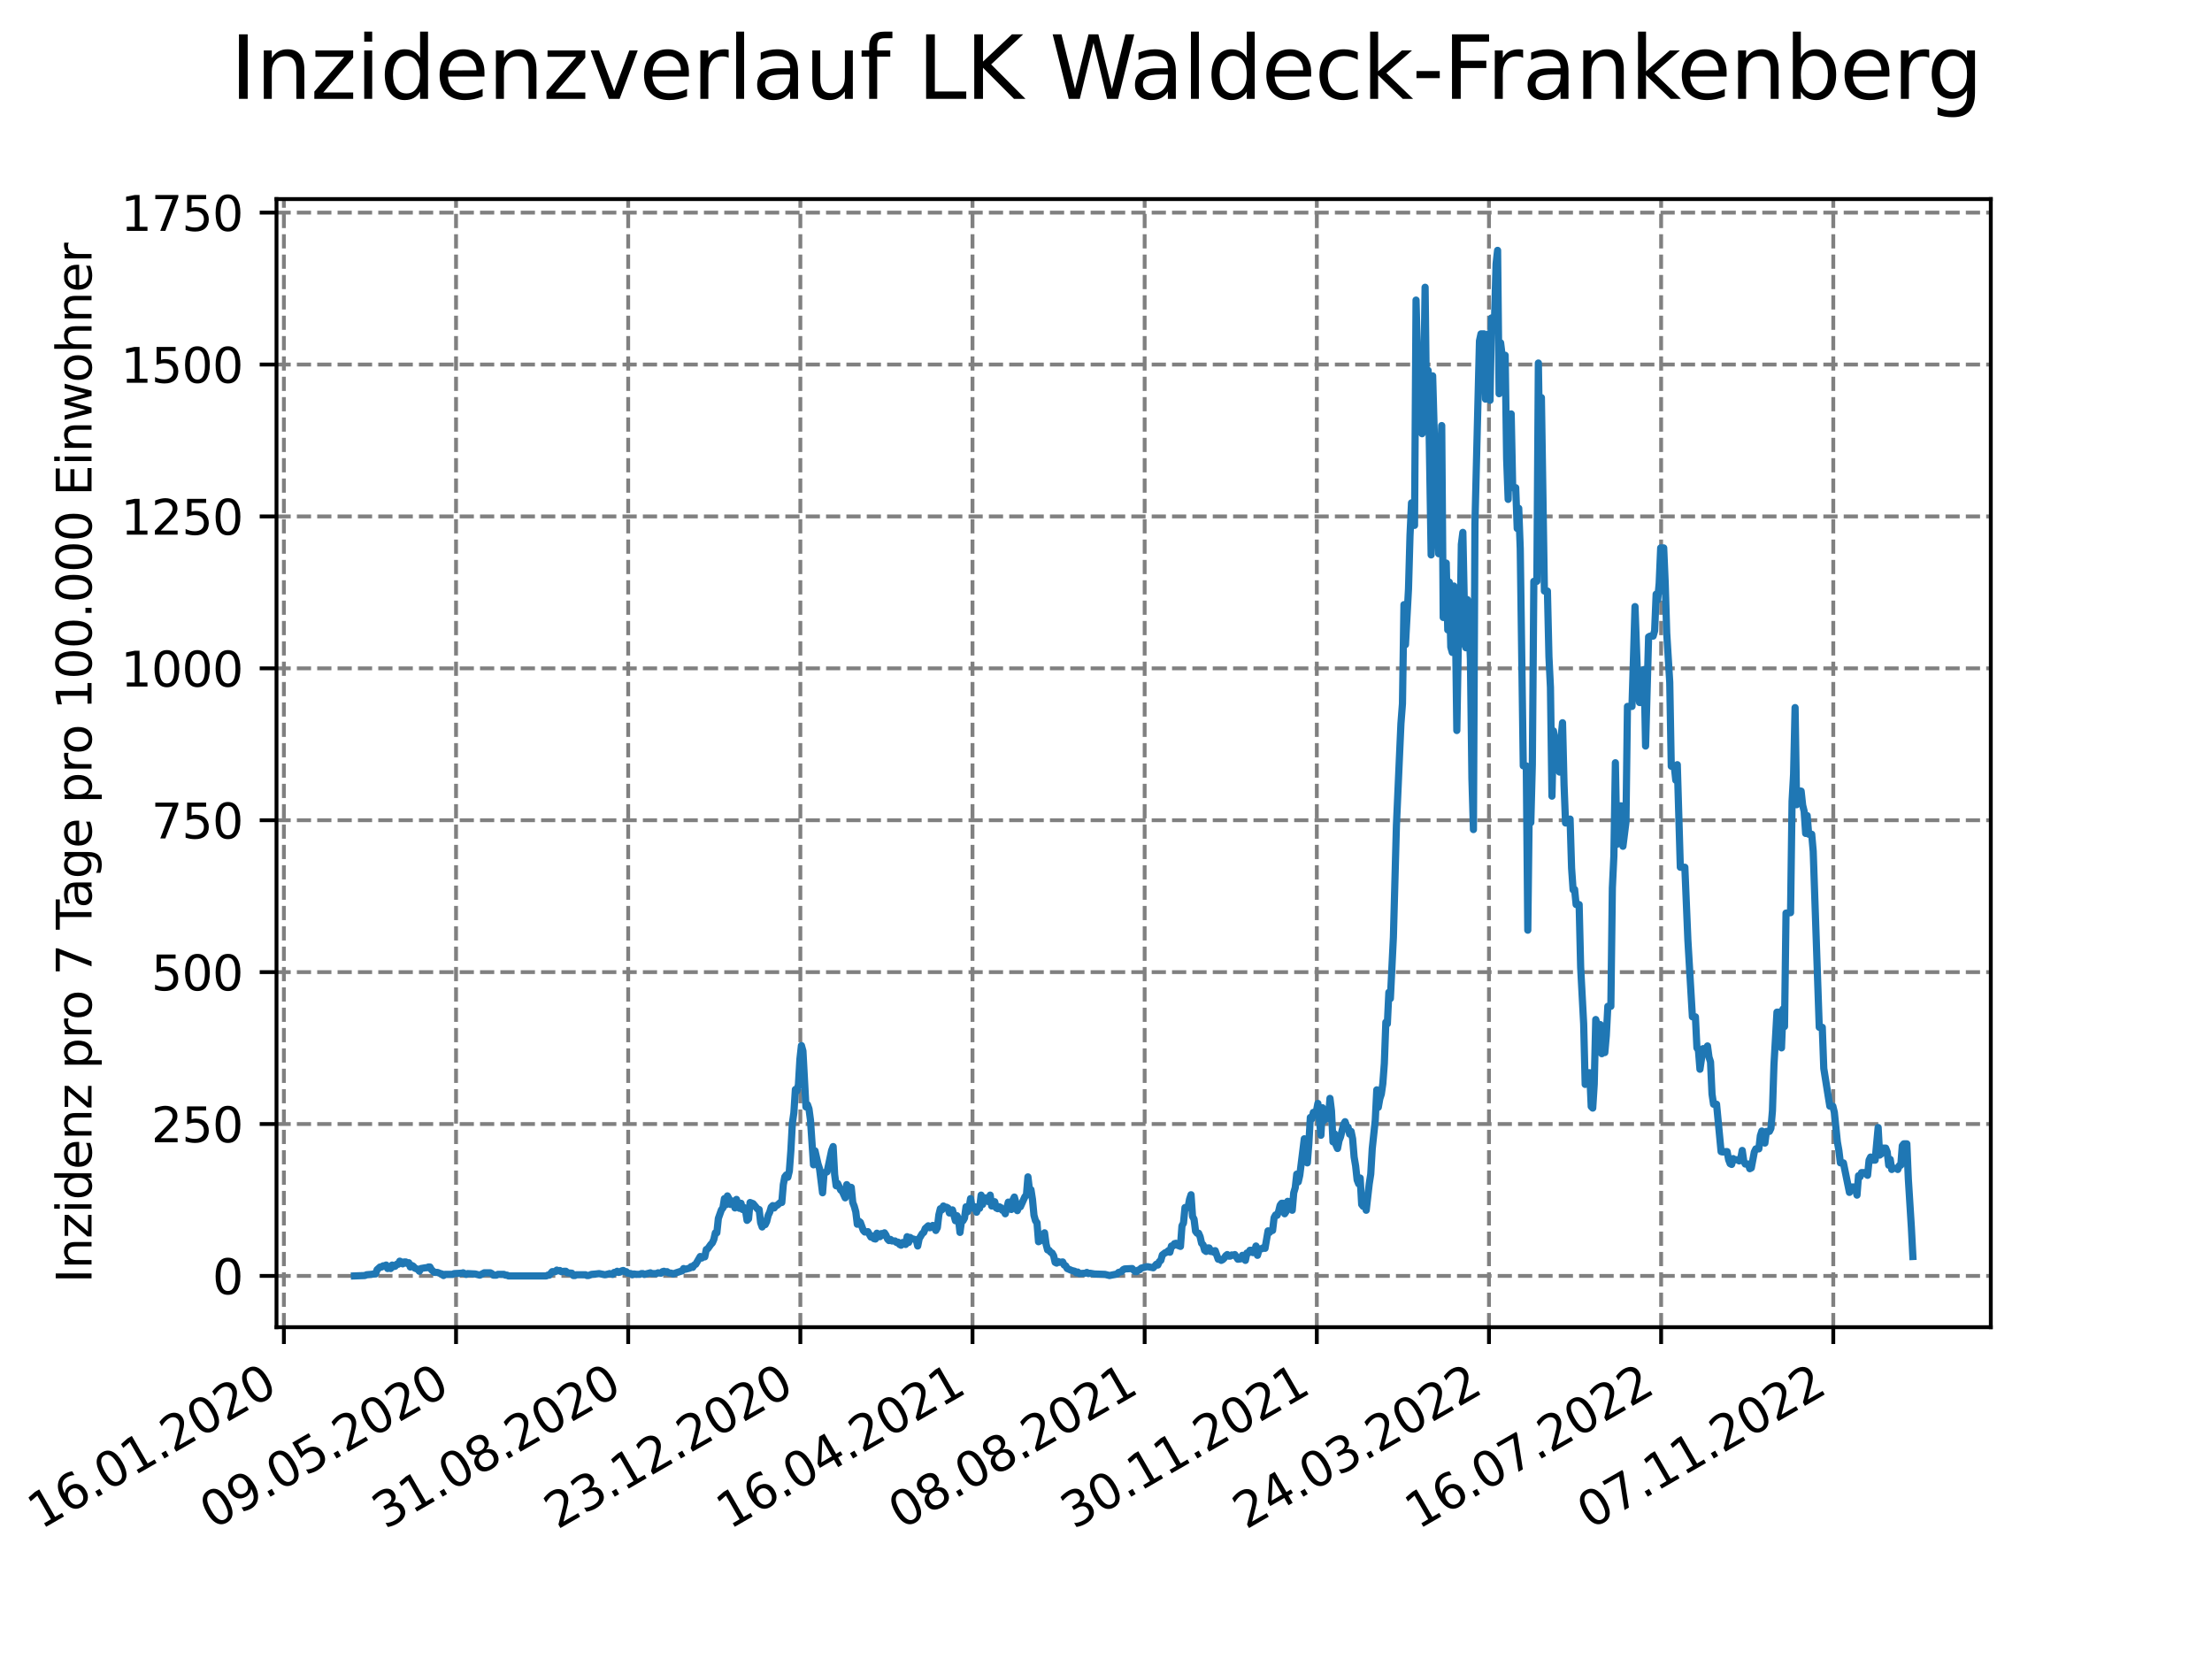 <?xml version="1.0" encoding="utf-8" standalone="no"?>
<!DOCTYPE svg PUBLIC "-//W3C//DTD SVG 1.1//EN"
  "http://www.w3.org/Graphics/SVG/1.1/DTD/svg11.dtd">
<svg xmlns:xlink="http://www.w3.org/1999/xlink" width="460.8pt" height="345.6pt" viewBox="0 0 460.8 345.6" xmlns="http://www.w3.org/2000/svg" version="1.1">
 <defs>
  <style type="text/css">*{stroke-linejoin: round; stroke-linecap: butt}</style>
 </defs>
 <g id="figure_1">
  <g id="patch_1">
   <path d="M 0 345.6 
L 460.8 345.6 
L 460.8 0 
L 0 0 
z
" style="fill: #ffffff"/>
  </g>
  <g id="axes_1">
   <g id="patch_2">
    <path d="M 57.6 276.48 
L 414.72 276.48 
L 414.72 41.472 
L 57.6 41.472 
z
" style="fill: #ffffff"/>
   </g>
   <g id="matplotlib.axis_1">
    <g id="xtick_1">
     <g id="line2d_1">
      <path d="M 59.139 276.48 
L 59.139 41.472 
" clip-path="url(#p435e2db1ad)" style="fill: none; stroke-dasharray: 2.96,1.28; stroke-dashoffset: 0; stroke: #808080; stroke-width: 0.8"/>
     </g>
     <g id="line2d_2">
      <defs>
       <path id="m1761af29ce" d="M 0 0 
L 0 3.5 
" style="stroke: #000000; stroke-width: 0.8"/>
      </defs>
      <g>
       <use xlink:href="#m1761af29ce" x="59.139" y="276.48" style="stroke: #000000; stroke-width: 0.8"/>
      </g>
     </g>
     <g id="text_1">
      <!-- 16.01.2020 -->
      <g transform="translate(8.514 318.689) rotate(-30) scale(0.1 -0.1)">
       <defs>
        <path id="DejaVuSans-31" d="M 794 531 
L 1825 531 
L 1825 4091 
L 703 3866 
L 703 4441 
L 1819 4666 
L 2450 4666 
L 2450 531 
L 3481 531 
L 3481 0 
L 794 0 
L 794 531 
z
" transform="scale(0.016)"/>
        <path id="DejaVuSans-36" d="M 2113 2584 
Q 1688 2584 1439 2293 
Q 1191 2003 1191 1497 
Q 1191 994 1439 701 
Q 1688 409 2113 409 
Q 2538 409 2786 701 
Q 3034 994 3034 1497 
Q 3034 2003 2786 2293 
Q 2538 2584 2113 2584 
z
M 3366 4563 
L 3366 3988 
Q 3128 4100 2886 4159 
Q 2644 4219 2406 4219 
Q 1781 4219 1451 3797 
Q 1122 3375 1075 2522 
Q 1259 2794 1537 2939 
Q 1816 3084 2150 3084 
Q 2853 3084 3261 2657 
Q 3669 2231 3669 1497 
Q 3669 778 3244 343 
Q 2819 -91 2113 -91 
Q 1303 -91 875 529 
Q 447 1150 447 2328 
Q 447 3434 972 4092 
Q 1497 4750 2381 4750 
Q 2619 4750 2861 4703 
Q 3103 4656 3366 4563 
z
" transform="scale(0.016)"/>
        <path id="DejaVuSans-2e" d="M 684 794 
L 1344 794 
L 1344 0 
L 684 0 
L 684 794 
z
" transform="scale(0.016)"/>
        <path id="DejaVuSans-30" d="M 2034 4250 
Q 1547 4250 1301 3770 
Q 1056 3291 1056 2328 
Q 1056 1369 1301 889 
Q 1547 409 2034 409 
Q 2525 409 2770 889 
Q 3016 1369 3016 2328 
Q 3016 3291 2770 3770 
Q 2525 4250 2034 4250 
z
M 2034 4750 
Q 2819 4750 3233 4129 
Q 3647 3509 3647 2328 
Q 3647 1150 3233 529 
Q 2819 -91 2034 -91 
Q 1250 -91 836 529 
Q 422 1150 422 2328 
Q 422 3509 836 4129 
Q 1250 4750 2034 4750 
z
" transform="scale(0.016)"/>
        <path id="DejaVuSans-32" d="M 1228 531 
L 3431 531 
L 3431 0 
L 469 0 
L 469 531 
Q 828 903 1448 1529 
Q 2069 2156 2228 2338 
Q 2531 2678 2651 2914 
Q 2772 3150 2772 3378 
Q 2772 3750 2511 3984 
Q 2250 4219 1831 4219 
Q 1534 4219 1204 4116 
Q 875 4013 500 3803 
L 500 4441 
Q 881 4594 1212 4672 
Q 1544 4750 1819 4750 
Q 2544 4750 2975 4387 
Q 3406 4025 3406 3419 
Q 3406 3131 3298 2873 
Q 3191 2616 2906 2266 
Q 2828 2175 2409 1742 
Q 1991 1309 1228 531 
z
" transform="scale(0.016)"/>
       </defs>
       <use xlink:href="#DejaVuSans-31"/>
       <use xlink:href="#DejaVuSans-36" x="63.623"/>
       <use xlink:href="#DejaVuSans-2e" x="127.246"/>
       <use xlink:href="#DejaVuSans-30" x="159.033"/>
       <use xlink:href="#DejaVuSans-31" x="222.656"/>
       <use xlink:href="#DejaVuSans-2e" x="286.279"/>
       <use xlink:href="#DejaVuSans-32" x="318.066"/>
       <use xlink:href="#DejaVuSans-30" x="381.689"/>
       <use xlink:href="#DejaVuSans-32" x="445.312"/>
       <use xlink:href="#DejaVuSans-30" x="508.936"/>
      </g>
     </g>
    </g>
    <g id="xtick_2">
     <g id="line2d_3">
      <path d="M 95.002 276.48 
L 95.002 41.472 
" clip-path="url(#p435e2db1ad)" style="fill: none; stroke-dasharray: 2.96,1.28; stroke-dashoffset: 0; stroke: #808080; stroke-width: 0.8"/>
     </g>
     <g id="line2d_4">
      <g>
       <use xlink:href="#m1761af29ce" x="95.002" y="276.48" style="stroke: #000000; stroke-width: 0.8"/>
      </g>
     </g>
     <g id="text_2">
      <!-- 09.05.2020 -->
      <g transform="translate(44.377 318.689) rotate(-30) scale(0.1 -0.1)">
       <defs>
        <path id="DejaVuSans-39" d="M 703 97 
L 703 672 
Q 941 559 1184 500 
Q 1428 441 1663 441 
Q 2288 441 2617 861 
Q 2947 1281 2994 2138 
Q 2813 1869 2534 1725 
Q 2256 1581 1919 1581 
Q 1219 1581 811 2004 
Q 403 2428 403 3163 
Q 403 3881 828 4315 
Q 1253 4750 1959 4750 
Q 2769 4750 3195 4129 
Q 3622 3509 3622 2328 
Q 3622 1225 3098 567 
Q 2575 -91 1691 -91 
Q 1453 -91 1209 -44 
Q 966 3 703 97 
z
M 1959 2075 
Q 2384 2075 2632 2365 
Q 2881 2656 2881 3163 
Q 2881 3666 2632 3958 
Q 2384 4250 1959 4250 
Q 1534 4250 1286 3958 
Q 1038 3666 1038 3163 
Q 1038 2656 1286 2365 
Q 1534 2075 1959 2075 
z
" transform="scale(0.016)"/>
        <path id="DejaVuSans-35" d="M 691 4666 
L 3169 4666 
L 3169 4134 
L 1269 4134 
L 1269 2991 
Q 1406 3038 1543 3061 
Q 1681 3084 1819 3084 
Q 2600 3084 3056 2656 
Q 3513 2228 3513 1497 
Q 3513 744 3044 326 
Q 2575 -91 1722 -91 
Q 1428 -91 1123 -41 
Q 819 9 494 109 
L 494 744 
Q 775 591 1075 516 
Q 1375 441 1709 441 
Q 2250 441 2565 725 
Q 2881 1009 2881 1497 
Q 2881 1984 2565 2268 
Q 2250 2553 1709 2553 
Q 1456 2553 1204 2497 
Q 953 2441 691 2322 
L 691 4666 
z
" transform="scale(0.016)"/>
       </defs>
       <use xlink:href="#DejaVuSans-30"/>
       <use xlink:href="#DejaVuSans-39" x="63.623"/>
       <use xlink:href="#DejaVuSans-2e" x="127.246"/>
       <use xlink:href="#DejaVuSans-30" x="159.033"/>
       <use xlink:href="#DejaVuSans-35" x="222.656"/>
       <use xlink:href="#DejaVuSans-2e" x="286.279"/>
       <use xlink:href="#DejaVuSans-32" x="318.066"/>
       <use xlink:href="#DejaVuSans-30" x="381.689"/>
       <use xlink:href="#DejaVuSans-32" x="445.312"/>
       <use xlink:href="#DejaVuSans-30" x="508.936"/>
      </g>
     </g>
    </g>
    <g id="xtick_3">
     <g id="line2d_5">
      <path d="M 130.865 276.48 
L 130.865 41.472 
" clip-path="url(#p435e2db1ad)" style="fill: none; stroke-dasharray: 2.96,1.28; stroke-dashoffset: 0; stroke: #808080; stroke-width: 0.8"/>
     </g>
     <g id="line2d_6">
      <g>
       <use xlink:href="#m1761af29ce" x="130.865" y="276.48" style="stroke: #000000; stroke-width: 0.8"/>
      </g>
     </g>
     <g id="text_3">
      <!-- 31.08.2020 -->
      <g transform="translate(80.24 318.689) rotate(-30) scale(0.1 -0.1)">
       <defs>
        <path id="DejaVuSans-33" d="M 2597 2516 
Q 3050 2419 3304 2112 
Q 3559 1806 3559 1356 
Q 3559 666 3084 287 
Q 2609 -91 1734 -91 
Q 1441 -91 1130 -33 
Q 819 25 488 141 
L 488 750 
Q 750 597 1062 519 
Q 1375 441 1716 441 
Q 2309 441 2620 675 
Q 2931 909 2931 1356 
Q 2931 1769 2642 2001 
Q 2353 2234 1838 2234 
L 1294 2234 
L 1294 2753 
L 1863 2753 
Q 2328 2753 2575 2939 
Q 2822 3125 2822 3475 
Q 2822 3834 2567 4026 
Q 2313 4219 1838 4219 
Q 1578 4219 1281 4162 
Q 984 4106 628 3988 
L 628 4550 
Q 988 4650 1302 4700 
Q 1616 4750 1894 4750 
Q 2613 4750 3031 4423 
Q 3450 4097 3450 3541 
Q 3450 3153 3228 2886 
Q 3006 2619 2597 2516 
z
" transform="scale(0.016)"/>
        <path id="DejaVuSans-38" d="M 2034 2216 
Q 1584 2216 1326 1975 
Q 1069 1734 1069 1313 
Q 1069 891 1326 650 
Q 1584 409 2034 409 
Q 2484 409 2743 651 
Q 3003 894 3003 1313 
Q 3003 1734 2745 1975 
Q 2488 2216 2034 2216 
z
M 1403 2484 
Q 997 2584 770 2862 
Q 544 3141 544 3541 
Q 544 4100 942 4425 
Q 1341 4750 2034 4750 
Q 2731 4750 3128 4425 
Q 3525 4100 3525 3541 
Q 3525 3141 3298 2862 
Q 3072 2584 2669 2484 
Q 3125 2378 3379 2068 
Q 3634 1759 3634 1313 
Q 3634 634 3220 271 
Q 2806 -91 2034 -91 
Q 1263 -91 848 271 
Q 434 634 434 1313 
Q 434 1759 690 2068 
Q 947 2378 1403 2484 
z
M 1172 3481 
Q 1172 3119 1398 2916 
Q 1625 2713 2034 2713 
Q 2441 2713 2670 2916 
Q 2900 3119 2900 3481 
Q 2900 3844 2670 4047 
Q 2441 4250 2034 4250 
Q 1625 4250 1398 4047 
Q 1172 3844 1172 3481 
z
" transform="scale(0.016)"/>
       </defs>
       <use xlink:href="#DejaVuSans-33"/>
       <use xlink:href="#DejaVuSans-31" x="63.623"/>
       <use xlink:href="#DejaVuSans-2e" x="127.246"/>
       <use xlink:href="#DejaVuSans-30" x="159.033"/>
       <use xlink:href="#DejaVuSans-38" x="222.656"/>
       <use xlink:href="#DejaVuSans-2e" x="286.279"/>
       <use xlink:href="#DejaVuSans-32" x="318.066"/>
       <use xlink:href="#DejaVuSans-30" x="381.689"/>
       <use xlink:href="#DejaVuSans-32" x="445.312"/>
       <use xlink:href="#DejaVuSans-30" x="508.936"/>
      </g>
     </g>
    </g>
    <g id="xtick_4">
     <g id="line2d_7">
      <path d="M 166.728 276.48 
L 166.728 41.472 
" clip-path="url(#p435e2db1ad)" style="fill: none; stroke-dasharray: 2.96,1.28; stroke-dashoffset: 0; stroke: #808080; stroke-width: 0.8"/>
     </g>
     <g id="line2d_8">
      <g>
       <use xlink:href="#m1761af29ce" x="166.728" y="276.48" style="stroke: #000000; stroke-width: 0.8"/>
      </g>
     </g>
     <g id="text_4">
      <!-- 23.12.2020 -->
      <g transform="translate(116.103 318.689) rotate(-30) scale(0.1 -0.1)">
       <use xlink:href="#DejaVuSans-32"/>
       <use xlink:href="#DejaVuSans-33" x="63.623"/>
       <use xlink:href="#DejaVuSans-2e" x="127.246"/>
       <use xlink:href="#DejaVuSans-31" x="159.033"/>
       <use xlink:href="#DejaVuSans-32" x="222.656"/>
       <use xlink:href="#DejaVuSans-2e" x="286.279"/>
       <use xlink:href="#DejaVuSans-32" x="318.066"/>
       <use xlink:href="#DejaVuSans-30" x="381.689"/>
       <use xlink:href="#DejaVuSans-32" x="445.312"/>
       <use xlink:href="#DejaVuSans-30" x="508.936"/>
      </g>
     </g>
    </g>
    <g id="xtick_5">
     <g id="line2d_9">
      <path d="M 202.591 276.48 
L 202.591 41.472 
" clip-path="url(#p435e2db1ad)" style="fill: none; stroke-dasharray: 2.96,1.28; stroke-dashoffset: 0; stroke: #808080; stroke-width: 0.8"/>
     </g>
     <g id="line2d_10">
      <g>
       <use xlink:href="#m1761af29ce" x="202.591" y="276.48" style="stroke: #000000; stroke-width: 0.8"/>
      </g>
     </g>
     <g id="text_5">
      <!-- 16.04.2021 -->
      <g transform="translate(151.966 318.689) rotate(-30) scale(0.1 -0.1)">
       <defs>
        <path id="DejaVuSans-34" d="M 2419 4116 
L 825 1625 
L 2419 1625 
L 2419 4116 
z
M 2253 4666 
L 3047 4666 
L 3047 1625 
L 3713 1625 
L 3713 1100 
L 3047 1100 
L 3047 0 
L 2419 0 
L 2419 1100 
L 313 1100 
L 313 1709 
L 2253 4666 
z
" transform="scale(0.016)"/>
       </defs>
       <use xlink:href="#DejaVuSans-31"/>
       <use xlink:href="#DejaVuSans-36" x="63.623"/>
       <use xlink:href="#DejaVuSans-2e" x="127.246"/>
       <use xlink:href="#DejaVuSans-30" x="159.033"/>
       <use xlink:href="#DejaVuSans-34" x="222.656"/>
       <use xlink:href="#DejaVuSans-2e" x="286.279"/>
       <use xlink:href="#DejaVuSans-32" x="318.066"/>
       <use xlink:href="#DejaVuSans-30" x="381.689"/>
       <use xlink:href="#DejaVuSans-32" x="445.312"/>
       <use xlink:href="#DejaVuSans-31" x="508.936"/>
      </g>
     </g>
    </g>
    <g id="xtick_6">
     <g id="line2d_11">
      <path d="M 238.454 276.48 
L 238.454 41.472 
" clip-path="url(#p435e2db1ad)" style="fill: none; stroke-dasharray: 2.96,1.28; stroke-dashoffset: 0; stroke: #808080; stroke-width: 0.8"/>
     </g>
     <g id="line2d_12">
      <g>
       <use xlink:href="#m1761af29ce" x="238.454" y="276.48" style="stroke: #000000; stroke-width: 0.8"/>
      </g>
     </g>
     <g id="text_6">
      <!-- 08.08.2021 -->
      <g transform="translate(187.829 318.689) rotate(-30) scale(0.1 -0.1)">
       <use xlink:href="#DejaVuSans-30"/>
       <use xlink:href="#DejaVuSans-38" x="63.623"/>
       <use xlink:href="#DejaVuSans-2e" x="127.246"/>
       <use xlink:href="#DejaVuSans-30" x="159.033"/>
       <use xlink:href="#DejaVuSans-38" x="222.656"/>
       <use xlink:href="#DejaVuSans-2e" x="286.279"/>
       <use xlink:href="#DejaVuSans-32" x="318.066"/>
       <use xlink:href="#DejaVuSans-30" x="381.689"/>
       <use xlink:href="#DejaVuSans-32" x="445.312"/>
       <use xlink:href="#DejaVuSans-31" x="508.936"/>
      </g>
     </g>
    </g>
    <g id="xtick_7">
     <g id="line2d_13">
      <path d="M 274.317 276.48 
L 274.317 41.472 
" clip-path="url(#p435e2db1ad)" style="fill: none; stroke-dasharray: 2.96,1.28; stroke-dashoffset: 0; stroke: #808080; stroke-width: 0.8"/>
     </g>
     <g id="line2d_14">
      <g>
       <use xlink:href="#m1761af29ce" x="274.317" y="276.48" style="stroke: #000000; stroke-width: 0.8"/>
      </g>
     </g>
     <g id="text_7">
      <!-- 30.11.2021 -->
      <g transform="translate(223.692 318.689) rotate(-30) scale(0.1 -0.1)">
       <use xlink:href="#DejaVuSans-33"/>
       <use xlink:href="#DejaVuSans-30" x="63.623"/>
       <use xlink:href="#DejaVuSans-2e" x="127.246"/>
       <use xlink:href="#DejaVuSans-31" x="159.033"/>
       <use xlink:href="#DejaVuSans-31" x="222.656"/>
       <use xlink:href="#DejaVuSans-2e" x="286.279"/>
       <use xlink:href="#DejaVuSans-32" x="318.066"/>
       <use xlink:href="#DejaVuSans-30" x="381.689"/>
       <use xlink:href="#DejaVuSans-32" x="445.312"/>
       <use xlink:href="#DejaVuSans-31" x="508.936"/>
      </g>
     </g>
    </g>
    <g id="xtick_8">
     <g id="line2d_15">
      <path d="M 310.18 276.48 
L 310.18 41.472 
" clip-path="url(#p435e2db1ad)" style="fill: none; stroke-dasharray: 2.96,1.28; stroke-dashoffset: 0; stroke: #808080; stroke-width: 0.8"/>
     </g>
     <g id="line2d_16">
      <g>
       <use xlink:href="#m1761af29ce" x="310.18" y="276.48" style="stroke: #000000; stroke-width: 0.8"/>
      </g>
     </g>
     <g id="text_8">
      <!-- 24.03.2022 -->
      <g transform="translate(259.555 318.689) rotate(-30) scale(0.1 -0.1)">
       <use xlink:href="#DejaVuSans-32"/>
       <use xlink:href="#DejaVuSans-34" x="63.623"/>
       <use xlink:href="#DejaVuSans-2e" x="127.246"/>
       <use xlink:href="#DejaVuSans-30" x="159.033"/>
       <use xlink:href="#DejaVuSans-33" x="222.656"/>
       <use xlink:href="#DejaVuSans-2e" x="286.279"/>
       <use xlink:href="#DejaVuSans-32" x="318.066"/>
       <use xlink:href="#DejaVuSans-30" x="381.689"/>
       <use xlink:href="#DejaVuSans-32" x="445.312"/>
       <use xlink:href="#DejaVuSans-32" x="508.936"/>
      </g>
     </g>
    </g>
    <g id="xtick_9">
     <g id="line2d_17">
      <path d="M 346.043 276.48 
L 346.043 41.472 
" clip-path="url(#p435e2db1ad)" style="fill: none; stroke-dasharray: 2.96,1.28; stroke-dashoffset: 0; stroke: #808080; stroke-width: 0.8"/>
     </g>
     <g id="line2d_18">
      <g>
       <use xlink:href="#m1761af29ce" x="346.043" y="276.48" style="stroke: #000000; stroke-width: 0.8"/>
      </g>
     </g>
     <g id="text_9">
      <!-- 16.07.2022 -->
      <g transform="translate(295.418 318.689) rotate(-30) scale(0.1 -0.1)">
       <defs>
        <path id="DejaVuSans-37" d="M 525 4666 
L 3525 4666 
L 3525 4397 
L 1831 0 
L 1172 0 
L 2766 4134 
L 525 4134 
L 525 4666 
z
" transform="scale(0.016)"/>
       </defs>
       <use xlink:href="#DejaVuSans-31"/>
       <use xlink:href="#DejaVuSans-36" x="63.623"/>
       <use xlink:href="#DejaVuSans-2e" x="127.246"/>
       <use xlink:href="#DejaVuSans-30" x="159.033"/>
       <use xlink:href="#DejaVuSans-37" x="222.656"/>
       <use xlink:href="#DejaVuSans-2e" x="286.279"/>
       <use xlink:href="#DejaVuSans-32" x="318.066"/>
       <use xlink:href="#DejaVuSans-30" x="381.689"/>
       <use xlink:href="#DejaVuSans-32" x="445.312"/>
       <use xlink:href="#DejaVuSans-32" x="508.936"/>
      </g>
     </g>
    </g>
    <g id="xtick_10">
     <g id="line2d_19">
      <path d="M 381.906 276.48 
L 381.906 41.472 
" clip-path="url(#p435e2db1ad)" style="fill: none; stroke-dasharray: 2.96,1.28; stroke-dashoffset: 0; stroke: #808080; stroke-width: 0.8"/>
     </g>
     <g id="line2d_20">
      <g>
       <use xlink:href="#m1761af29ce" x="381.906" y="276.48" style="stroke: #000000; stroke-width: 0.8"/>
      </g>
     </g>
     <g id="text_10">
      <!-- 07.11.2022 -->
      <g transform="translate(331.281 318.689) rotate(-30) scale(0.1 -0.1)">
       <use xlink:href="#DejaVuSans-30"/>
       <use xlink:href="#DejaVuSans-37" x="63.623"/>
       <use xlink:href="#DejaVuSans-2e" x="127.246"/>
       <use xlink:href="#DejaVuSans-31" x="159.033"/>
       <use xlink:href="#DejaVuSans-31" x="222.656"/>
       <use xlink:href="#DejaVuSans-2e" x="286.279"/>
       <use xlink:href="#DejaVuSans-32" x="318.066"/>
       <use xlink:href="#DejaVuSans-30" x="381.689"/>
       <use xlink:href="#DejaVuSans-32" x="445.312"/>
       <use xlink:href="#DejaVuSans-32" x="508.936"/>
      </g>
     </g>
    </g>
   </g>
   <g id="matplotlib.axis_2">
    <g id="ytick_1">
     <g id="line2d_21">
      <path d="M 57.6 265.798 
L 414.72 265.798 
" clip-path="url(#p435e2db1ad)" style="fill: none; stroke-dasharray: 2.96,1.28; stroke-dashoffset: 0; stroke: #808080; stroke-width: 0.8"/>
     </g>
     <g id="line2d_22">
      <defs>
       <path id="m62e95e406d" d="M 0 0 
L -3.5 0 
" style="stroke: #000000; stroke-width: 0.8"/>
      </defs>
      <g>
       <use xlink:href="#m62e95e406d" x="57.6" y="265.798" style="stroke: #000000; stroke-width: 0.8"/>
      </g>
     </g>
     <g id="text_11">
      <!-- 0 -->
      <g transform="translate(44.237 269.597) scale(0.1 -0.1)">
       <use xlink:href="#DejaVuSans-30"/>
      </g>
     </g>
    </g>
    <g id="ytick_2">
     <g id="line2d_23">
      <path d="M 57.6 234.155 
L 414.72 234.155 
" clip-path="url(#p435e2db1ad)" style="fill: none; stroke-dasharray: 2.96,1.28; stroke-dashoffset: 0; stroke: #808080; stroke-width: 0.8"/>
     </g>
     <g id="line2d_24">
      <g>
       <use xlink:href="#m62e95e406d" x="57.6" y="234.155" style="stroke: #000000; stroke-width: 0.8"/>
      </g>
     </g>
     <g id="text_12">
      <!-- 250 -->
      <g transform="translate(31.512 237.954) scale(0.1 -0.1)">
       <use xlink:href="#DejaVuSans-32"/>
       <use xlink:href="#DejaVuSans-35" x="63.623"/>
       <use xlink:href="#DejaVuSans-30" x="127.246"/>
      </g>
     </g>
    </g>
    <g id="ytick_3">
     <g id="line2d_25">
      <path d="M 57.6 202.512 
L 414.72 202.512 
" clip-path="url(#p435e2db1ad)" style="fill: none; stroke-dasharray: 2.96,1.28; stroke-dashoffset: 0; stroke: #808080; stroke-width: 0.8"/>
     </g>
     <g id="line2d_26">
      <g>
       <use xlink:href="#m62e95e406d" x="57.6" y="202.512" style="stroke: #000000; stroke-width: 0.8"/>
      </g>
     </g>
     <g id="text_13">
      <!-- 500 -->
      <g transform="translate(31.512 206.311) scale(0.1 -0.1)">
       <use xlink:href="#DejaVuSans-35"/>
       <use xlink:href="#DejaVuSans-30" x="63.623"/>
       <use xlink:href="#DejaVuSans-30" x="127.246"/>
      </g>
     </g>
    </g>
    <g id="ytick_4">
     <g id="line2d_27">
      <path d="M 57.6 170.868 
L 414.72 170.868 
" clip-path="url(#p435e2db1ad)" style="fill: none; stroke-dasharray: 2.96,1.28; stroke-dashoffset: 0; stroke: #808080; stroke-width: 0.8"/>
     </g>
     <g id="line2d_28">
      <g>
       <use xlink:href="#m62e95e406d" x="57.6" y="170.868" style="stroke: #000000; stroke-width: 0.8"/>
      </g>
     </g>
     <g id="text_14">
      <!-- 750 -->
      <g transform="translate(31.512 174.668) scale(0.1 -0.1)">
       <use xlink:href="#DejaVuSans-37"/>
       <use xlink:href="#DejaVuSans-35" x="63.623"/>
       <use xlink:href="#DejaVuSans-30" x="127.246"/>
      </g>
     </g>
    </g>
    <g id="ytick_5">
     <g id="line2d_29">
      <path d="M 57.6 139.225 
L 414.72 139.225 
" clip-path="url(#p435e2db1ad)" style="fill: none; stroke-dasharray: 2.96,1.28; stroke-dashoffset: 0; stroke: #808080; stroke-width: 0.8"/>
     </g>
     <g id="line2d_30">
      <g>
       <use xlink:href="#m62e95e406d" x="57.6" y="139.225" style="stroke: #000000; stroke-width: 0.8"/>
      </g>
     </g>
     <g id="text_15">
      <!-- 1000 -->
      <g transform="translate(25.15 143.025) scale(0.1 -0.1)">
       <use xlink:href="#DejaVuSans-31"/>
       <use xlink:href="#DejaVuSans-30" x="63.623"/>
       <use xlink:href="#DejaVuSans-30" x="127.246"/>
       <use xlink:href="#DejaVuSans-30" x="190.869"/>
      </g>
     </g>
    </g>
    <g id="ytick_6">
     <g id="line2d_31">
      <path d="M 57.6 107.582 
L 414.72 107.582 
" clip-path="url(#p435e2db1ad)" style="fill: none; stroke-dasharray: 2.96,1.28; stroke-dashoffset: 0; stroke: #808080; stroke-width: 0.8"/>
     </g>
     <g id="line2d_32">
      <g>
       <use xlink:href="#m62e95e406d" x="57.6" y="107.582" style="stroke: #000000; stroke-width: 0.8"/>
      </g>
     </g>
     <g id="text_16">
      <!-- 1250 -->
      <g transform="translate(25.15 111.381) scale(0.1 -0.1)">
       <use xlink:href="#DejaVuSans-31"/>
       <use xlink:href="#DejaVuSans-32" x="63.623"/>
       <use xlink:href="#DejaVuSans-35" x="127.246"/>
       <use xlink:href="#DejaVuSans-30" x="190.869"/>
      </g>
     </g>
    </g>
    <g id="ytick_7">
     <g id="line2d_33">
      <path d="M 57.6 75.939 
L 414.72 75.939 
" clip-path="url(#p435e2db1ad)" style="fill: none; stroke-dasharray: 2.96,1.28; stroke-dashoffset: 0; stroke: #808080; stroke-width: 0.8"/>
     </g>
     <g id="line2d_34">
      <g>
       <use xlink:href="#m62e95e406d" x="57.6" y="75.939" style="stroke: #000000; stroke-width: 0.8"/>
      </g>
     </g>
     <g id="text_17">
      <!-- 1500 -->
      <g transform="translate(25.15 79.738) scale(0.1 -0.1)">
       <use xlink:href="#DejaVuSans-31"/>
       <use xlink:href="#DejaVuSans-35" x="63.623"/>
       <use xlink:href="#DejaVuSans-30" x="127.246"/>
       <use xlink:href="#DejaVuSans-30" x="190.869"/>
      </g>
     </g>
    </g>
    <g id="ytick_8">
     <g id="line2d_35">
      <path d="M 57.6 44.296 
L 414.72 44.296 
" clip-path="url(#p435e2db1ad)" style="fill: none; stroke-dasharray: 2.96,1.28; stroke-dashoffset: 0; stroke: #808080; stroke-width: 0.8"/>
     </g>
     <g id="line2d_36">
      <g>
       <use xlink:href="#m62e95e406d" x="57.6" y="44.296" style="stroke: #000000; stroke-width: 0.8"/>
      </g>
     </g>
     <g id="text_18">
      <!-- 1750 -->
      <g transform="translate(25.15 48.095) scale(0.1 -0.1)">
       <use xlink:href="#DejaVuSans-31"/>
       <use xlink:href="#DejaVuSans-37" x="63.623"/>
       <use xlink:href="#DejaVuSans-35" x="127.246"/>
       <use xlink:href="#DejaVuSans-30" x="190.869"/>
      </g>
     </g>
    </g>
    <g id="text_19">
     <!-- Inzidenz pro 7 Tage pro 100.000 Einwohner -->
     <g transform="translate(19.07 267.301) rotate(-90) scale(0.1 -0.1)">
      <defs>
       <path id="DejaVuSans-49" d="M 628 4666 
L 1259 4666 
L 1259 0 
L 628 0 
L 628 4666 
z
" transform="scale(0.016)"/>
       <path id="DejaVuSans-6e" d="M 3513 2113 
L 3513 0 
L 2938 0 
L 2938 2094 
Q 2938 2591 2744 2837 
Q 2550 3084 2163 3084 
Q 1697 3084 1428 2787 
Q 1159 2491 1159 1978 
L 1159 0 
L 581 0 
L 581 3500 
L 1159 3500 
L 1159 2956 
Q 1366 3272 1645 3428 
Q 1925 3584 2291 3584 
Q 2894 3584 3203 3211 
Q 3513 2838 3513 2113 
z
" transform="scale(0.016)"/>
       <path id="DejaVuSans-7a" d="M 353 3500 
L 3084 3500 
L 3084 2975 
L 922 459 
L 3084 459 
L 3084 0 
L 275 0 
L 275 525 
L 2438 3041 
L 353 3041 
L 353 3500 
z
" transform="scale(0.016)"/>
       <path id="DejaVuSans-69" d="M 603 3500 
L 1178 3500 
L 1178 0 
L 603 0 
L 603 3500 
z
M 603 4863 
L 1178 4863 
L 1178 4134 
L 603 4134 
L 603 4863 
z
" transform="scale(0.016)"/>
       <path id="DejaVuSans-64" d="M 2906 2969 
L 2906 4863 
L 3481 4863 
L 3481 0 
L 2906 0 
L 2906 525 
Q 2725 213 2448 61 
Q 2172 -91 1784 -91 
Q 1150 -91 751 415 
Q 353 922 353 1747 
Q 353 2572 751 3078 
Q 1150 3584 1784 3584 
Q 2172 3584 2448 3432 
Q 2725 3281 2906 2969 
z
M 947 1747 
Q 947 1113 1208 752 
Q 1469 391 1925 391 
Q 2381 391 2643 752 
Q 2906 1113 2906 1747 
Q 2906 2381 2643 2742 
Q 2381 3103 1925 3103 
Q 1469 3103 1208 2742 
Q 947 2381 947 1747 
z
" transform="scale(0.016)"/>
       <path id="DejaVuSans-65" d="M 3597 1894 
L 3597 1613 
L 953 1613 
Q 991 1019 1311 708 
Q 1631 397 2203 397 
Q 2534 397 2845 478 
Q 3156 559 3463 722 
L 3463 178 
Q 3153 47 2828 -22 
Q 2503 -91 2169 -91 
Q 1331 -91 842 396 
Q 353 884 353 1716 
Q 353 2575 817 3079 
Q 1281 3584 2069 3584 
Q 2775 3584 3186 3129 
Q 3597 2675 3597 1894 
z
M 3022 2063 
Q 3016 2534 2758 2815 
Q 2500 3097 2075 3097 
Q 1594 3097 1305 2825 
Q 1016 2553 972 2059 
L 3022 2063 
z
" transform="scale(0.016)"/>
       <path id="DejaVuSans-20" transform="scale(0.016)"/>
       <path id="DejaVuSans-70" d="M 1159 525 
L 1159 -1331 
L 581 -1331 
L 581 3500 
L 1159 3500 
L 1159 2969 
Q 1341 3281 1617 3432 
Q 1894 3584 2278 3584 
Q 2916 3584 3314 3078 
Q 3713 2572 3713 1747 
Q 3713 922 3314 415 
Q 2916 -91 2278 -91 
Q 1894 -91 1617 61 
Q 1341 213 1159 525 
z
M 3116 1747 
Q 3116 2381 2855 2742 
Q 2594 3103 2138 3103 
Q 1681 3103 1420 2742 
Q 1159 2381 1159 1747 
Q 1159 1113 1420 752 
Q 1681 391 2138 391 
Q 2594 391 2855 752 
Q 3116 1113 3116 1747 
z
" transform="scale(0.016)"/>
       <path id="DejaVuSans-72" d="M 2631 2963 
Q 2534 3019 2420 3045 
Q 2306 3072 2169 3072 
Q 1681 3072 1420 2755 
Q 1159 2438 1159 1844 
L 1159 0 
L 581 0 
L 581 3500 
L 1159 3500 
L 1159 2956 
Q 1341 3275 1631 3429 
Q 1922 3584 2338 3584 
Q 2397 3584 2469 3576 
Q 2541 3569 2628 3553 
L 2631 2963 
z
" transform="scale(0.016)"/>
       <path id="DejaVuSans-6f" d="M 1959 3097 
Q 1497 3097 1228 2736 
Q 959 2375 959 1747 
Q 959 1119 1226 758 
Q 1494 397 1959 397 
Q 2419 397 2687 759 
Q 2956 1122 2956 1747 
Q 2956 2369 2687 2733 
Q 2419 3097 1959 3097 
z
M 1959 3584 
Q 2709 3584 3137 3096 
Q 3566 2609 3566 1747 
Q 3566 888 3137 398 
Q 2709 -91 1959 -91 
Q 1206 -91 779 398 
Q 353 888 353 1747 
Q 353 2609 779 3096 
Q 1206 3584 1959 3584 
z
" transform="scale(0.016)"/>
       <path id="DejaVuSans-54" d="M -19 4666 
L 3928 4666 
L 3928 4134 
L 2272 4134 
L 2272 0 
L 1638 0 
L 1638 4134 
L -19 4134 
L -19 4666 
z
" transform="scale(0.016)"/>
       <path id="DejaVuSans-61" d="M 2194 1759 
Q 1497 1759 1228 1600 
Q 959 1441 959 1056 
Q 959 750 1161 570 
Q 1363 391 1709 391 
Q 2188 391 2477 730 
Q 2766 1069 2766 1631 
L 2766 1759 
L 2194 1759 
z
M 3341 1997 
L 3341 0 
L 2766 0 
L 2766 531 
Q 2569 213 2275 61 
Q 1981 -91 1556 -91 
Q 1019 -91 701 211 
Q 384 513 384 1019 
Q 384 1609 779 1909 
Q 1175 2209 1959 2209 
L 2766 2209 
L 2766 2266 
Q 2766 2663 2505 2880 
Q 2244 3097 1772 3097 
Q 1472 3097 1187 3025 
Q 903 2953 641 2809 
L 641 3341 
Q 956 3463 1253 3523 
Q 1550 3584 1831 3584 
Q 2591 3584 2966 3190 
Q 3341 2797 3341 1997 
z
" transform="scale(0.016)"/>
       <path id="DejaVuSans-67" d="M 2906 1791 
Q 2906 2416 2648 2759 
Q 2391 3103 1925 3103 
Q 1463 3103 1205 2759 
Q 947 2416 947 1791 
Q 947 1169 1205 825 
Q 1463 481 1925 481 
Q 2391 481 2648 825 
Q 2906 1169 2906 1791 
z
M 3481 434 
Q 3481 -459 3084 -895 
Q 2688 -1331 1869 -1331 
Q 1566 -1331 1297 -1286 
Q 1028 -1241 775 -1147 
L 775 -588 
Q 1028 -725 1275 -790 
Q 1522 -856 1778 -856 
Q 2344 -856 2625 -561 
Q 2906 -266 2906 331 
L 2906 616 
Q 2728 306 2450 153 
Q 2172 0 1784 0 
Q 1141 0 747 490 
Q 353 981 353 1791 
Q 353 2603 747 3093 
Q 1141 3584 1784 3584 
Q 2172 3584 2450 3431 
Q 2728 3278 2906 2969 
L 2906 3500 
L 3481 3500 
L 3481 434 
z
" transform="scale(0.016)"/>
       <path id="DejaVuSans-45" d="M 628 4666 
L 3578 4666 
L 3578 4134 
L 1259 4134 
L 1259 2753 
L 3481 2753 
L 3481 2222 
L 1259 2222 
L 1259 531 
L 3634 531 
L 3634 0 
L 628 0 
L 628 4666 
z
" transform="scale(0.016)"/>
       <path id="DejaVuSans-77" d="M 269 3500 
L 844 3500 
L 1563 769 
L 2278 3500 
L 2956 3500 
L 3675 769 
L 4391 3500 
L 4966 3500 
L 4050 0 
L 3372 0 
L 2619 2869 
L 1863 0 
L 1184 0 
L 269 3500 
z
" transform="scale(0.016)"/>
       <path id="DejaVuSans-68" d="M 3513 2113 
L 3513 0 
L 2938 0 
L 2938 2094 
Q 2938 2591 2744 2837 
Q 2550 3084 2163 3084 
Q 1697 3084 1428 2787 
Q 1159 2491 1159 1978 
L 1159 0 
L 581 0 
L 581 4863 
L 1159 4863 
L 1159 2956 
Q 1366 3272 1645 3428 
Q 1925 3584 2291 3584 
Q 2894 3584 3203 3211 
Q 3513 2838 3513 2113 
z
" transform="scale(0.016)"/>
      </defs>
      <use xlink:href="#DejaVuSans-49"/>
      <use xlink:href="#DejaVuSans-6e" x="29.492"/>
      <use xlink:href="#DejaVuSans-7a" x="92.871"/>
      <use xlink:href="#DejaVuSans-69" x="145.361"/>
      <use xlink:href="#DejaVuSans-64" x="173.145"/>
      <use xlink:href="#DejaVuSans-65" x="236.621"/>
      <use xlink:href="#DejaVuSans-6e" x="298.145"/>
      <use xlink:href="#DejaVuSans-7a" x="361.523"/>
      <use xlink:href="#DejaVuSans-20" x="414.014"/>
      <use xlink:href="#DejaVuSans-70" x="445.801"/>
      <use xlink:href="#DejaVuSans-72" x="509.277"/>
      <use xlink:href="#DejaVuSans-6f" x="548.141"/>
      <use xlink:href="#DejaVuSans-20" x="609.322"/>
      <use xlink:href="#DejaVuSans-37" x="641.109"/>
      <use xlink:href="#DejaVuSans-20" x="704.732"/>
      <use xlink:href="#DejaVuSans-54" x="736.52"/>
      <use xlink:href="#DejaVuSans-61" x="781.104"/>
      <use xlink:href="#DejaVuSans-67" x="842.383"/>
      <use xlink:href="#DejaVuSans-65" x="905.859"/>
      <use xlink:href="#DejaVuSans-20" x="967.383"/>
      <use xlink:href="#DejaVuSans-70" x="999.17"/>
      <use xlink:href="#DejaVuSans-72" x="1062.646"/>
      <use xlink:href="#DejaVuSans-6f" x="1101.51"/>
      <use xlink:href="#DejaVuSans-20" x="1162.691"/>
      <use xlink:href="#DejaVuSans-31" x="1194.479"/>
      <use xlink:href="#DejaVuSans-30" x="1258.102"/>
      <use xlink:href="#DejaVuSans-30" x="1321.725"/>
      <use xlink:href="#DejaVuSans-2e" x="1385.348"/>
      <use xlink:href="#DejaVuSans-30" x="1417.135"/>
      <use xlink:href="#DejaVuSans-30" x="1480.758"/>
      <use xlink:href="#DejaVuSans-30" x="1544.381"/>
      <use xlink:href="#DejaVuSans-20" x="1608.004"/>
      <use xlink:href="#DejaVuSans-45" x="1639.791"/>
      <use xlink:href="#DejaVuSans-69" x="1702.975"/>
      <use xlink:href="#DejaVuSans-6e" x="1730.758"/>
      <use xlink:href="#DejaVuSans-77" x="1794.137"/>
      <use xlink:href="#DejaVuSans-6f" x="1875.924"/>
      <use xlink:href="#DejaVuSans-68" x="1937.105"/>
      <use xlink:href="#DejaVuSans-6e" x="2000.484"/>
      <use xlink:href="#DejaVuSans-65" x="2063.863"/>
      <use xlink:href="#DejaVuSans-72" x="2125.387"/>
     </g>
    </g>
   </g>
   <g id="line2d_37">
    <path d="M 73.833 265.798 
L 76.035 265.717 
L 76.349 265.555 
L 77.293 265.474 
L 77.922 265.393 
L 78.237 265.393 
L 78.552 264.503 
L 79.181 263.937 
L 79.495 263.937 
L 79.81 263.694 
L 80.124 263.694 
L 80.439 263.532 
L 80.754 264.26 
L 81.068 264.179 
L 81.383 264.26 
L 81.697 263.532 
L 82.012 263.856 
L 82.327 263.775 
L 82.641 263.37 
L 82.956 263.37 
L 83.27 262.723 
L 83.585 262.884 
L 83.9 263.289 
L 84.214 262.884 
L 84.529 262.884 
L 84.843 263.208 
L 85.158 263.046 
L 85.472 263.937 
L 85.787 263.613 
L 86.102 263.775 
L 86.416 264.179 
L 87.045 264.422 
L 87.36 264.827 
L 87.675 264.26 
L 88.618 264.098 
L 88.933 264.098 
L 89.248 263.937 
L 89.562 263.937 
L 89.877 264.503 
L 90.506 265.069 
L 91.135 265.069 
L 91.764 265.312 
L 92.079 265.393 
L 92.393 265.717 
L 92.708 265.474 
L 94.281 265.474 
L 94.596 265.312 
L 96.168 265.231 
L 96.483 265.15 
L 97.112 265.474 
L 97.427 265.312 
L 99 265.393 
L 99.944 265.636 
L 100.887 265.15 
L 102.146 265.15 
L 102.46 265.312 
L 102.775 265.636 
L 103.404 265.636 
L 103.719 265.474 
L 104.977 265.474 
L 105.292 265.636 
L 105.606 265.636 
L 105.921 265.798 
L 113.785 265.798 
L 114.1 265.636 
L 114.415 265.636 
L 115.044 264.908 
L 115.673 264.908 
L 115.987 264.584 
L 116.302 264.746 
L 116.617 264.665 
L 116.931 264.908 
L 117.56 264.827 
L 117.875 264.827 
L 118.19 265.15 
L 119.133 265.231 
L 119.448 265.717 
L 119.763 265.717 
L 120.077 265.555 
L 121.965 265.555 
L 122.279 265.717 
L 122.594 265.717 
L 123.223 265.474 
L 124.167 265.393 
L 124.796 265.312 
L 126.054 265.555 
L 126.998 265.312 
L 127.627 265.474 
L 127.942 265.069 
L 128.256 265.069 
L 128.571 264.827 
L 128.886 265.069 
L 129.2 264.989 
L 129.515 264.746 
L 129.829 264.665 
L 130.144 264.908 
L 130.459 264.908 
L 130.773 265.231 
L 131.402 265.312 
L 131.717 265.555 
L 132.031 265.393 
L 132.661 265.474 
L 133.29 265.474 
L 133.604 265.312 
L 133.919 265.312 
L 134.234 265.474 
L 135.492 265.15 
L 135.807 265.312 
L 136.75 265.312 
L 137.065 265.15 
L 137.694 265.231 
L 138.009 264.908 
L 138.323 264.827 
L 138.638 264.989 
L 138.952 264.908 
L 139.267 265.15 
L 139.896 265.231 
L 140.211 265.393 
L 140.84 265.15 
L 142.098 264.746 
L 142.413 264.26 
L 142.727 264.422 
L 143.671 264.179 
L 143.986 263.856 
L 144.3 264.017 
L 144.615 263.532 
L 144.93 263.37 
L 145.873 261.752 
L 146.188 262.075 
L 146.502 261.752 
L 146.817 261.832 
L 147.132 260.295 
L 147.446 260.133 
L 148.075 259.243 
L 148.39 258.919 
L 148.705 258.191 
L 149.019 256.815 
L 149.334 256.815 
L 149.648 253.821 
L 150.278 252.04 
L 150.592 251.636 
L 150.907 249.694 
L 151.221 250.988 
L 151.536 249.127 
L 151.85 249.694 
L 152.165 250.908 
L 152.48 250.179 
L 152.794 250.26 
L 153.109 251.636 
L 153.423 249.855 
L 154.053 251.717 
L 154.367 250.665 
L 154.682 251.96 
L 154.996 251.555 
L 155.311 252.202 
L 155.626 254.225 
L 155.94 253.902 
L 156.255 250.503 
L 156.884 250.746 
L 157.828 251.879 
L 158.142 251.96 
L 158.457 254.711 
L 158.771 255.601 
L 159.086 254.792 
L 159.401 255.116 
L 159.715 254.468 
L 160.03 253.173 
L 160.344 252.526 
L 160.659 251.474 
L 160.974 251.15 
L 161.288 251.636 
L 161.603 251.15 
L 161.917 251.069 
L 162.546 250.503 
L 162.861 250.503 
L 163.176 246.78 
L 163.49 245.162 
L 163.805 244.757 
L 164.119 245.243 
L 164.434 243.948 
L 164.749 239.74 
L 165.063 233.994 
L 165.378 231.809 
L 165.692 226.954 
L 166.007 227.277 
L 166.322 225.982 
L 166.636 220.641 
L 166.951 217.809 
L 167.265 218.942 
L 167.894 230.595 
L 168.209 230.11 
L 168.524 231 
L 168.838 233.347 
L 169.467 242.653 
L 169.782 239.74 
L 170.411 242.491 
L 170.726 243.462 
L 171.355 248.48 
L 171.67 244.272 
L 171.984 244.272 
L 172.299 244.11 
L 173.242 239.659 
L 173.557 238.85 
L 173.872 244.676 
L 174.186 247.023 
L 174.501 246.538 
L 175.13 247.913 
L 175.445 248.156 
L 176.074 249.532 
L 176.388 246.78 
L 176.703 247.266 
L 177.332 247.347 
L 177.647 250.503 
L 177.961 251.312 
L 178.276 252.445 
L 178.59 255.035 
L 178.905 254.387 
L 179.22 254.63 
L 179.849 256.33 
L 180.163 256.653 
L 180.793 256.572 
L 181.422 257.705 
L 181.736 257.462 
L 182.051 258.029 
L 182.365 258.11 
L 182.68 256.896 
L 182.995 257.624 
L 183.309 257.624 
L 183.624 256.977 
L 183.938 257.301 
L 184.253 256.815 
L 184.568 257.301 
L 184.882 258.11 
L 185.197 258.434 
L 185.511 258.191 
L 185.826 258.515 
L 186.455 258.515 
L 186.77 258.838 
L 187.084 258.757 
L 187.399 259.243 
L 187.713 259.405 
L 188.028 258.838 
L 188.657 259.243 
L 188.972 257.624 
L 189.286 258.838 
L 189.601 257.786 
L 189.916 258.029 
L 190.859 258.272 
L 191.174 259.567 
L 191.489 258.029 
L 192.118 256.977 
L 192.432 256.734 
L 192.747 255.925 
L 193.376 255.358 
L 193.691 255.763 
L 194.005 255.682 
L 194.32 255.277 
L 194.634 255.439 
L 194.949 256.33 
L 195.264 255.763 
L 195.578 253.092 
L 195.893 251.798 
L 196.207 252.04 
L 196.522 251.231 
L 196.837 251.474 
L 197.151 251.474 
L 197.466 251.636 
L 197.78 252.688 
L 198.095 252.202 
L 198.409 252.04 
L 199.039 254.306 
L 199.353 253.254 
L 199.668 253.902 
L 199.982 256.734 
L 200.297 254.387 
L 200.612 254.306 
L 200.926 253.74 
L 201.241 251.393 
L 201.555 252.445 
L 201.87 251.636 
L 202.185 249.694 
L 202.499 251.555 
L 202.814 251.717 
L 203.128 251.393 
L 203.443 252.526 
L 203.757 251.555 
L 204.072 251.717 
L 204.387 248.965 
L 204.701 250.908 
L 205.016 249.694 
L 205.33 249.532 
L 205.645 249.775 
L 205.96 250.341 
L 206.274 248.965 
L 206.589 251.231 
L 206.903 250.341 
L 207.218 250.341 
L 207.533 251.636 
L 207.847 251.798 
L 208.162 251.393 
L 208.476 251.555 
L 208.791 252.121 
L 209.105 252.202 
L 209.42 252.85 
L 210.049 250.422 
L 210.678 251.96 
L 210.993 250.017 
L 211.308 249.37 
L 211.622 250.503 
L 211.937 252.202 
L 212.251 251.312 
L 212.566 251.393 
L 213.51 249.289 
L 213.824 248.965 
L 214.139 245.162 
L 214.453 247.832 
L 214.768 247.832 
L 215.083 249.855 
L 215.397 253.173 
L 215.712 254.306 
L 216.026 254.711 
L 216.341 258.676 
L 216.97 258.353 
L 217.285 257.139 
L 217.599 256.815 
L 217.914 259.162 
L 218.228 260.376 
L 218.543 260.457 
L 218.858 260.861 
L 219.172 261.023 
L 219.487 261.59 
L 219.801 262.965 
L 220.116 263.127 
L 220.431 262.804 
L 220.745 262.965 
L 221.374 262.884 
L 221.689 263.532 
L 222.004 263.694 
L 222.318 264.26 
L 223.262 264.665 
L 223.891 264.827 
L 224.206 265.15 
L 224.52 264.989 
L 224.835 265.312 
L 226.093 265.231 
L 226.408 265.069 
L 226.722 265.312 
L 227.037 265.231 
L 227.981 265.393 
L 230.183 265.474 
L 231.127 265.717 
L 232.7 265.393 
L 233.014 265.069 
L 233.643 264.908 
L 233.958 264.503 
L 234.272 264.341 
L 235.845 264.26 
L 236.475 264.908 
L 236.789 264.908 
L 237.104 264.584 
L 237.418 264.503 
L 237.733 264.179 
L 238.991 263.856 
L 240.25 264.098 
L 240.879 263.37 
L 241.193 263.532 
L 241.508 262.804 
L 241.823 262.561 
L 242.137 261.428 
L 242.766 260.942 
L 243.081 260.861 
L 243.396 260.538 
L 243.71 260.861 
L 244.025 259.567 
L 244.339 259.567 
L 244.654 259.081 
L 244.968 259 
L 245.283 259.405 
L 245.912 259.647 
L 246.227 255.358 
L 246.541 254.792 
L 246.856 251.555 
L 247.485 251.555 
L 247.8 249.855 
L 248.114 248.884 
L 248.429 253.416 
L 248.744 253.983 
L 249.058 256.491 
L 249.373 256.896 
L 249.687 256.896 
L 250.002 257.624 
L 250.316 259 
L 250.631 259.324 
L 250.946 260.457 
L 251.26 260.7 
L 251.575 259.971 
L 251.889 259.971 
L 252.204 260.7 
L 252.519 260.538 
L 252.833 260.861 
L 253.148 260.538 
L 253.777 262.318 
L 254.092 262.318 
L 254.406 262.561 
L 254.721 262.399 
L 255.035 262.075 
L 255.35 261.59 
L 255.664 261.347 
L 255.979 261.671 
L 256.294 261.671 
L 256.608 261.428 
L 256.923 261.509 
L 257.237 261.347 
L 257.867 262.318 
L 258.496 262.237 
L 258.81 261.509 
L 259.125 261.59 
L 259.439 262.561 
L 259.754 261.023 
L 260.069 261.023 
L 260.383 260.457 
L 260.698 260.457 
L 261.012 260.942 
L 261.327 260.7 
L 261.642 259.567 
L 261.956 261.509 
L 262.271 260.376 
L 262.585 260.133 
L 262.9 260.133 
L 263.215 259.89 
L 263.529 260.052 
L 264.158 256.41 
L 264.473 256.734 
L 264.787 256.33 
L 265.102 256.33 
L 265.417 253.659 
L 265.731 253.092 
L 266.046 253.173 
L 266.36 252.364 
L 266.675 251.069 
L 266.99 250.665 
L 267.304 250.665 
L 267.619 252.85 
L 267.933 252.364 
L 268.248 250.26 
L 268.563 251.15 
L 268.877 250.26 
L 269.192 252.121 
L 269.506 248.48 
L 269.821 247.428 
L 270.135 244.595 
L 270.45 246.214 
L 270.765 244.838 
L 271.708 237.231 
L 272.338 242.248 
L 272.652 238.283 
L 272.967 232.78 
L 273.281 233.104 
L 273.596 231.728 
L 273.911 231.89 
L 274.225 231.485 
L 274.54 229.867 
L 275.169 236.503 
L 275.483 230.757 
L 275.798 233.428 
L 276.113 232.942 
L 276.427 231.728 
L 276.742 233.023 
L 277.056 228.815 
L 277.371 231.404 
L 277.686 237.878 
L 278 236.179 
L 278.315 238.526 
L 278.629 239.254 
L 278.944 237.636 
L 279.259 236.826 
L 279.888 234.237 
L 280.202 233.67 
L 280.517 234.722 
L 280.831 234.803 
L 281.146 236.26 
L 281.461 235.693 
L 281.775 237.231 
L 282.09 241.035 
L 282.404 242.896 
L 282.719 245.809 
L 283.034 246.618 
L 283.348 245.405 
L 283.663 250.908 
L 283.977 251.312 
L 284.292 250.746 
L 284.607 252.121 
L 285.236 246.618 
L 285.55 244.595 
L 285.865 239.254 
L 286.494 233.347 
L 286.809 227.034 
L 287.123 230.676 
L 287.438 228.896 
L 287.752 227.925 
L 288.067 225.74 
L 288.382 221.532 
L 288.696 212.953 
L 289.011 213.277 
L 289.325 206.722 
L 289.64 208.017 
L 290.269 195.231 
L 290.898 172.005 
L 291.527 157.762 
L 291.842 150.722 
L 292.157 146.594 
L 292.471 125.958 
L 292.786 134.294 
L 293.415 122.721 
L 293.73 111.554 
L 294.044 104.756 
L 294.359 106.212 
L 294.673 109.45 
L 294.988 62.513 
L 295.302 74.813 
L 295.617 76.027 
L 295.932 80.721 
L 296.246 90.351 
L 296.561 82.259 
L 296.875 59.842 
L 297.19 86.709 
L 297.505 77.16 
L 298.134 115.6 
L 298.448 78.293 
L 298.763 89.461 
L 299.078 107.831 
L 299.392 109.126 
L 299.707 115.357 
L 300.021 97.877 
L 300.336 88.652 
L 300.65 128.629 
L 300.965 119.484 
L 301.28 117.299 
L 301.594 131.219 
L 301.909 121.265 
L 302.223 134.779 
L 302.538 135.912 
L 302.853 122.074 
L 303.167 127.658 
L 303.482 152.178 
L 303.796 133.808 
L 304.111 134.294 
L 304.426 113.415 
L 304.74 110.906 
L 305.055 126.282 
L 305.369 134.941 
L 305.684 124.906 
L 305.998 129.519 
L 306.313 137.369 
L 306.628 162.213 
L 306.942 172.814 
L 307.257 109.126 
L 308.201 71.01 
L 308.515 69.553 
L 309.144 69.553 
L 309.459 83.149 
L 309.774 81.53 
L 310.088 69.553 
L 310.403 83.391 
L 310.717 66.235 
L 311.346 66.235 
L 311.661 54.987 
L 311.976 52.154 
L 312.29 82.016 
L 312.605 71.414 
L 312.919 74.004 
L 313.549 74.004 
L 313.863 95.611 
L 314.178 104.028 
L 314.492 86.871 
L 314.807 86.224 
L 315.122 101.6 
L 315.751 101.6 
L 316.065 110.097 
L 316.38 105.889 
L 316.694 114.305 
L 317.324 159.542 
L 317.953 159.542 
L 318.267 193.774 
L 318.582 167.23 
L 318.897 171.358 
L 319.211 159.3 
L 319.526 121.103 
L 320.155 121.103 
L 320.47 75.623 
L 320.784 96.097 
L 321.099 82.825 
L 321.728 123.126 
L 322.357 123.126 
L 322.672 136.802 
L 322.986 143.196 
L 323.301 165.855 
L 323.615 152.259 
L 323.93 154.363 
L 324.559 154.363 
L 324.874 160.837 
L 325.188 153.797 
L 325.503 150.56 
L 325.818 163.427 
L 326.132 171.439 
L 326.761 171.439 
L 327.076 170.629 
L 327.39 180.826 
L 327.705 185.358 
L 328.02 185.277 
L 328.334 188.433 
L 328.963 188.433 
L 329.278 201.462 
L 329.907 213.277 
L 330.222 225.901 
L 330.536 223.474 
L 331.165 223.474 
L 331.48 230.514 
L 331.795 230.838 
L 332.109 225.821 
L 332.424 212.387 
L 332.738 213.439 
L 333.368 213.439 
L 333.682 219.508 
L 333.997 216.757 
L 334.311 219.266 
L 334.626 215.705 
L 334.941 209.635 
L 335.57 209.635 
L 335.884 184.953 
L 336.199 178.317 
L 336.513 158.895 
L 336.828 175.889 
L 337.143 167.878 
L 337.772 167.878 
L 338.086 176.294 
L 338.716 171.277 
L 339.03 147.161 
L 339.974 147.161 
L 340.603 126.363 
L 341.232 143.924 
L 341.547 146.352 
L 342.176 146.352 
L 342.491 139.473 
L 342.805 155.415 
L 343.434 132.675 
L 343.749 132.513 
L 344.378 132.513 
L 344.693 131.38 
L 345.007 123.773 
L 345.322 124.987 
L 345.637 121.507 
L 345.951 114.143 
L 346.58 114.143 
L 346.895 121.507 
L 347.209 131.866 
L 347.839 142.143 
L 348.153 159.623 
L 348.782 159.623 
L 349.097 162.537 
L 349.412 159.3 
L 350.041 180.664 
L 350.985 180.664 
L 351.614 195.797 
L 352.557 211.82 
L 353.187 211.82 
L 353.501 218.294 
L 353.816 218.78 
L 354.13 222.745 
L 354.76 218.456 
L 355.389 218.456 
L 355.703 217.89 
L 356.018 220.237 
L 356.333 221.208 
L 356.647 227.925 
L 356.962 230.029 
L 357.591 230.029 
L 358.535 239.902 
L 358.849 239.983 
L 359.478 239.902 
L 359.793 239.902 
L 360.108 241.601 
L 360.422 242.41 
L 360.737 242.572 
L 361.051 241.358 
L 361.366 241.601 
L 361.995 241.601 
L 362.31 241.844 
L 362.624 241.358 
L 362.939 239.659 
L 363.253 241.844 
L 363.568 242.491 
L 364.197 242.491 
L 364.512 243.462 
L 364.826 243.3 
L 365.456 239.983 
L 365.77 239.335 
L 366.399 239.335 
L 366.714 236.584 
L 367.028 235.613 
L 367.343 237.393 
L 367.658 238.121 
L 367.972 235.693 
L 368.601 235.693 
L 368.916 235.046 
L 369.231 231.404 
L 369.545 221.855 
L 370.174 210.849 
L 370.804 210.849 
L 371.118 218.294 
L 371.433 210.202 
L 371.747 213.844 
L 372.062 190.213 
L 373.006 190.132 
L 373.32 166.907 
L 373.635 161.323 
L 373.949 147.404 
L 374.264 167.635 
L 374.579 164.722 
L 375.208 164.803 
L 375.522 167.716 
L 375.837 169.011 
L 376.152 173.624 
L 376.466 169.901 
L 376.781 173.785 
L 377.41 173.785 
L 377.724 177.346 
L 378.983 214.005 
L 379.612 214.005 
L 379.927 222.584 
L 380.87 228.491 
L 381.185 230.433 
L 381.814 230.433 
L 382.129 231.728 
L 382.758 237.878 
L 383.072 239.659 
L 383.387 242.248 
L 384.016 242.248 
L 385.275 248.399 
L 385.589 247.266 
L 386.218 247.266 
L 386.533 247.67 
L 386.848 248.965 
L 387.162 244.919 
L 387.477 245.162 
L 387.791 244.272 
L 388.42 244.272 
L 389.05 244.838 
L 389.364 241.682 
L 389.679 241.035 
L 389.993 241.682 
L 390.623 241.682 
L 391.252 234.884 
L 391.566 240.63 
L 391.881 240.387 
L 392.196 239.173 
L 392.825 239.173 
L 393.139 239.983 
L 393.454 242.734 
L 393.768 241.52 
L 394.083 243.624 
L 394.398 243.381 
L 395.027 243.381 
L 395.341 243.624 
L 395.656 242.815 
L 395.971 242.734 
L 396.285 238.688 
L 396.6 238.283 
L 397.229 238.283 
L 397.544 245.647 
L 398.173 255.682 
L 398.487 261.752 
L 398.487 261.752 
" clip-path="url(#p435e2db1ad)" style="fill: none; stroke: #1f77b4; stroke-width: 1.5; stroke-linecap: square"/>
   </g>
   <g id="patch_3">
    <path d="M 57.6 276.48 
L 57.6 41.472 
" style="fill: none; stroke: #000000; stroke-width: 0.8; stroke-linejoin: miter; stroke-linecap: square"/>
   </g>
   <g id="patch_4">
    <path d="M 414.72 276.48 
L 414.72 41.472 
" style="fill: none; stroke: #000000; stroke-width: 0.8; stroke-linejoin: miter; stroke-linecap: square"/>
   </g>
   <g id="patch_5">
    <path d="M 57.6 276.48 
L 414.72 276.48 
" style="fill: none; stroke: #000000; stroke-width: 0.8; stroke-linejoin: miter; stroke-linecap: square"/>
   </g>
   <g id="patch_6">
    <path d="M 57.6 41.472 
L 414.72 41.472 
" style="fill: none; stroke: #000000; stroke-width: 0.8; stroke-linejoin: miter; stroke-linecap: square"/>
   </g>
  </g>
  <g id="text_20">
   <!-- Inzidenzverlauf LK Waldeck-Frankenberg -->
   <g transform="translate(47.973 20.589) scale(0.18 -0.18)">
    <defs>
     <path id="DejaVuSans-76" d="M 191 3500 
L 800 3500 
L 1894 563 
L 2988 3500 
L 3597 3500 
L 2284 0 
L 1503 0 
L 191 3500 
z
" transform="scale(0.016)"/>
     <path id="DejaVuSans-6c" d="M 603 4863 
L 1178 4863 
L 1178 0 
L 603 0 
L 603 4863 
z
" transform="scale(0.016)"/>
     <path id="DejaVuSans-75" d="M 544 1381 
L 544 3500 
L 1119 3500 
L 1119 1403 
Q 1119 906 1312 657 
Q 1506 409 1894 409 
Q 2359 409 2629 706 
Q 2900 1003 2900 1516 
L 2900 3500 
L 3475 3500 
L 3475 0 
L 2900 0 
L 2900 538 
Q 2691 219 2414 64 
Q 2138 -91 1772 -91 
Q 1169 -91 856 284 
Q 544 659 544 1381 
z
M 1991 3584 
L 1991 3584 
z
" transform="scale(0.016)"/>
     <path id="DejaVuSans-66" d="M 2375 4863 
L 2375 4384 
L 1825 4384 
Q 1516 4384 1395 4259 
Q 1275 4134 1275 3809 
L 1275 3500 
L 2222 3500 
L 2222 3053 
L 1275 3053 
L 1275 0 
L 697 0 
L 697 3053 
L 147 3053 
L 147 3500 
L 697 3500 
L 697 3744 
Q 697 4328 969 4595 
Q 1241 4863 1831 4863 
L 2375 4863 
z
" transform="scale(0.016)"/>
     <path id="DejaVuSans-4c" d="M 628 4666 
L 1259 4666 
L 1259 531 
L 3531 531 
L 3531 0 
L 628 0 
L 628 4666 
z
" transform="scale(0.016)"/>
     <path id="DejaVuSans-4b" d="M 628 4666 
L 1259 4666 
L 1259 2694 
L 3353 4666 
L 4166 4666 
L 1850 2491 
L 4331 0 
L 3500 0 
L 1259 2247 
L 1259 0 
L 628 0 
L 628 4666 
z
" transform="scale(0.016)"/>
     <path id="DejaVuSans-57" d="M 213 4666 
L 850 4666 
L 1831 722 
L 2809 4666 
L 3519 4666 
L 4500 722 
L 5478 4666 
L 6119 4666 
L 4947 0 
L 4153 0 
L 3169 4050 
L 2175 0 
L 1381 0 
L 213 4666 
z
" transform="scale(0.016)"/>
     <path id="DejaVuSans-63" d="M 3122 3366 
L 3122 2828 
Q 2878 2963 2633 3030 
Q 2388 3097 2138 3097 
Q 1578 3097 1268 2742 
Q 959 2388 959 1747 
Q 959 1106 1268 751 
Q 1578 397 2138 397 
Q 2388 397 2633 464 
Q 2878 531 3122 666 
L 3122 134 
Q 2881 22 2623 -34 
Q 2366 -91 2075 -91 
Q 1284 -91 818 406 
Q 353 903 353 1747 
Q 353 2603 823 3093 
Q 1294 3584 2113 3584 
Q 2378 3584 2631 3529 
Q 2884 3475 3122 3366 
z
" transform="scale(0.016)"/>
     <path id="DejaVuSans-6b" d="M 581 4863 
L 1159 4863 
L 1159 1991 
L 2875 3500 
L 3609 3500 
L 1753 1863 
L 3688 0 
L 2938 0 
L 1159 1709 
L 1159 0 
L 581 0 
L 581 4863 
z
" transform="scale(0.016)"/>
     <path id="DejaVuSans-2d" d="M 313 2009 
L 1997 2009 
L 1997 1497 
L 313 1497 
L 313 2009 
z
" transform="scale(0.016)"/>
     <path id="DejaVuSans-46" d="M 628 4666 
L 3309 4666 
L 3309 4134 
L 1259 4134 
L 1259 2759 
L 3109 2759 
L 3109 2228 
L 1259 2228 
L 1259 0 
L 628 0 
L 628 4666 
z
" transform="scale(0.016)"/>
     <path id="DejaVuSans-62" d="M 3116 1747 
Q 3116 2381 2855 2742 
Q 2594 3103 2138 3103 
Q 1681 3103 1420 2742 
Q 1159 2381 1159 1747 
Q 1159 1113 1420 752 
Q 1681 391 2138 391 
Q 2594 391 2855 752 
Q 3116 1113 3116 1747 
z
M 1159 2969 
Q 1341 3281 1617 3432 
Q 1894 3584 2278 3584 
Q 2916 3584 3314 3078 
Q 3713 2572 3713 1747 
Q 3713 922 3314 415 
Q 2916 -91 2278 -91 
Q 1894 -91 1617 61 
Q 1341 213 1159 525 
L 1159 0 
L 581 0 
L 581 4863 
L 1159 4863 
L 1159 2969 
z
" transform="scale(0.016)"/>
    </defs>
    <use xlink:href="#DejaVuSans-49"/>
    <use xlink:href="#DejaVuSans-6e" x="29.492"/>
    <use xlink:href="#DejaVuSans-7a" x="92.871"/>
    <use xlink:href="#DejaVuSans-69" x="145.361"/>
    <use xlink:href="#DejaVuSans-64" x="173.145"/>
    <use xlink:href="#DejaVuSans-65" x="236.621"/>
    <use xlink:href="#DejaVuSans-6e" x="298.145"/>
    <use xlink:href="#DejaVuSans-7a" x="361.523"/>
    <use xlink:href="#DejaVuSans-76" x="414.014"/>
    <use xlink:href="#DejaVuSans-65" x="473.193"/>
    <use xlink:href="#DejaVuSans-72" x="534.717"/>
    <use xlink:href="#DejaVuSans-6c" x="575.83"/>
    <use xlink:href="#DejaVuSans-61" x="603.613"/>
    <use xlink:href="#DejaVuSans-75" x="664.893"/>
    <use xlink:href="#DejaVuSans-66" x="728.271"/>
    <use xlink:href="#DejaVuSans-20" x="763.477"/>
    <use xlink:href="#DejaVuSans-4c" x="795.264"/>
    <use xlink:href="#DejaVuSans-4b" x="850.977"/>
    <use xlink:href="#DejaVuSans-20" x="916.553"/>
    <use xlink:href="#DejaVuSans-57" x="948.34"/>
    <use xlink:href="#DejaVuSans-61" x="1040.842"/>
    <use xlink:href="#DejaVuSans-6c" x="1102.121"/>
    <use xlink:href="#DejaVuSans-64" x="1129.904"/>
    <use xlink:href="#DejaVuSans-65" x="1193.381"/>
    <use xlink:href="#DejaVuSans-63" x="1254.904"/>
    <use xlink:href="#DejaVuSans-6b" x="1309.885"/>
    <use xlink:href="#DejaVuSans-2d" x="1367.795"/>
    <use xlink:href="#DejaVuSans-46" x="1403.879"/>
    <use xlink:href="#DejaVuSans-72" x="1454.148"/>
    <use xlink:href="#DejaVuSans-61" x="1495.262"/>
    <use xlink:href="#DejaVuSans-6e" x="1556.541"/>
    <use xlink:href="#DejaVuSans-6b" x="1619.92"/>
    <use xlink:href="#DejaVuSans-65" x="1674.205"/>
    <use xlink:href="#DejaVuSans-6e" x="1735.729"/>
    <use xlink:href="#DejaVuSans-62" x="1799.107"/>
    <use xlink:href="#DejaVuSans-65" x="1862.584"/>
    <use xlink:href="#DejaVuSans-72" x="1924.107"/>
    <use xlink:href="#DejaVuSans-67" x="1963.471"/>
   </g>
  </g>
 </g>
 <defs>
  <clipPath id="p435e2db1ad">
   <rect x="57.6" y="41.472" width="357.12" height="235.008"/>
  </clipPath>
 </defs>
</svg>
